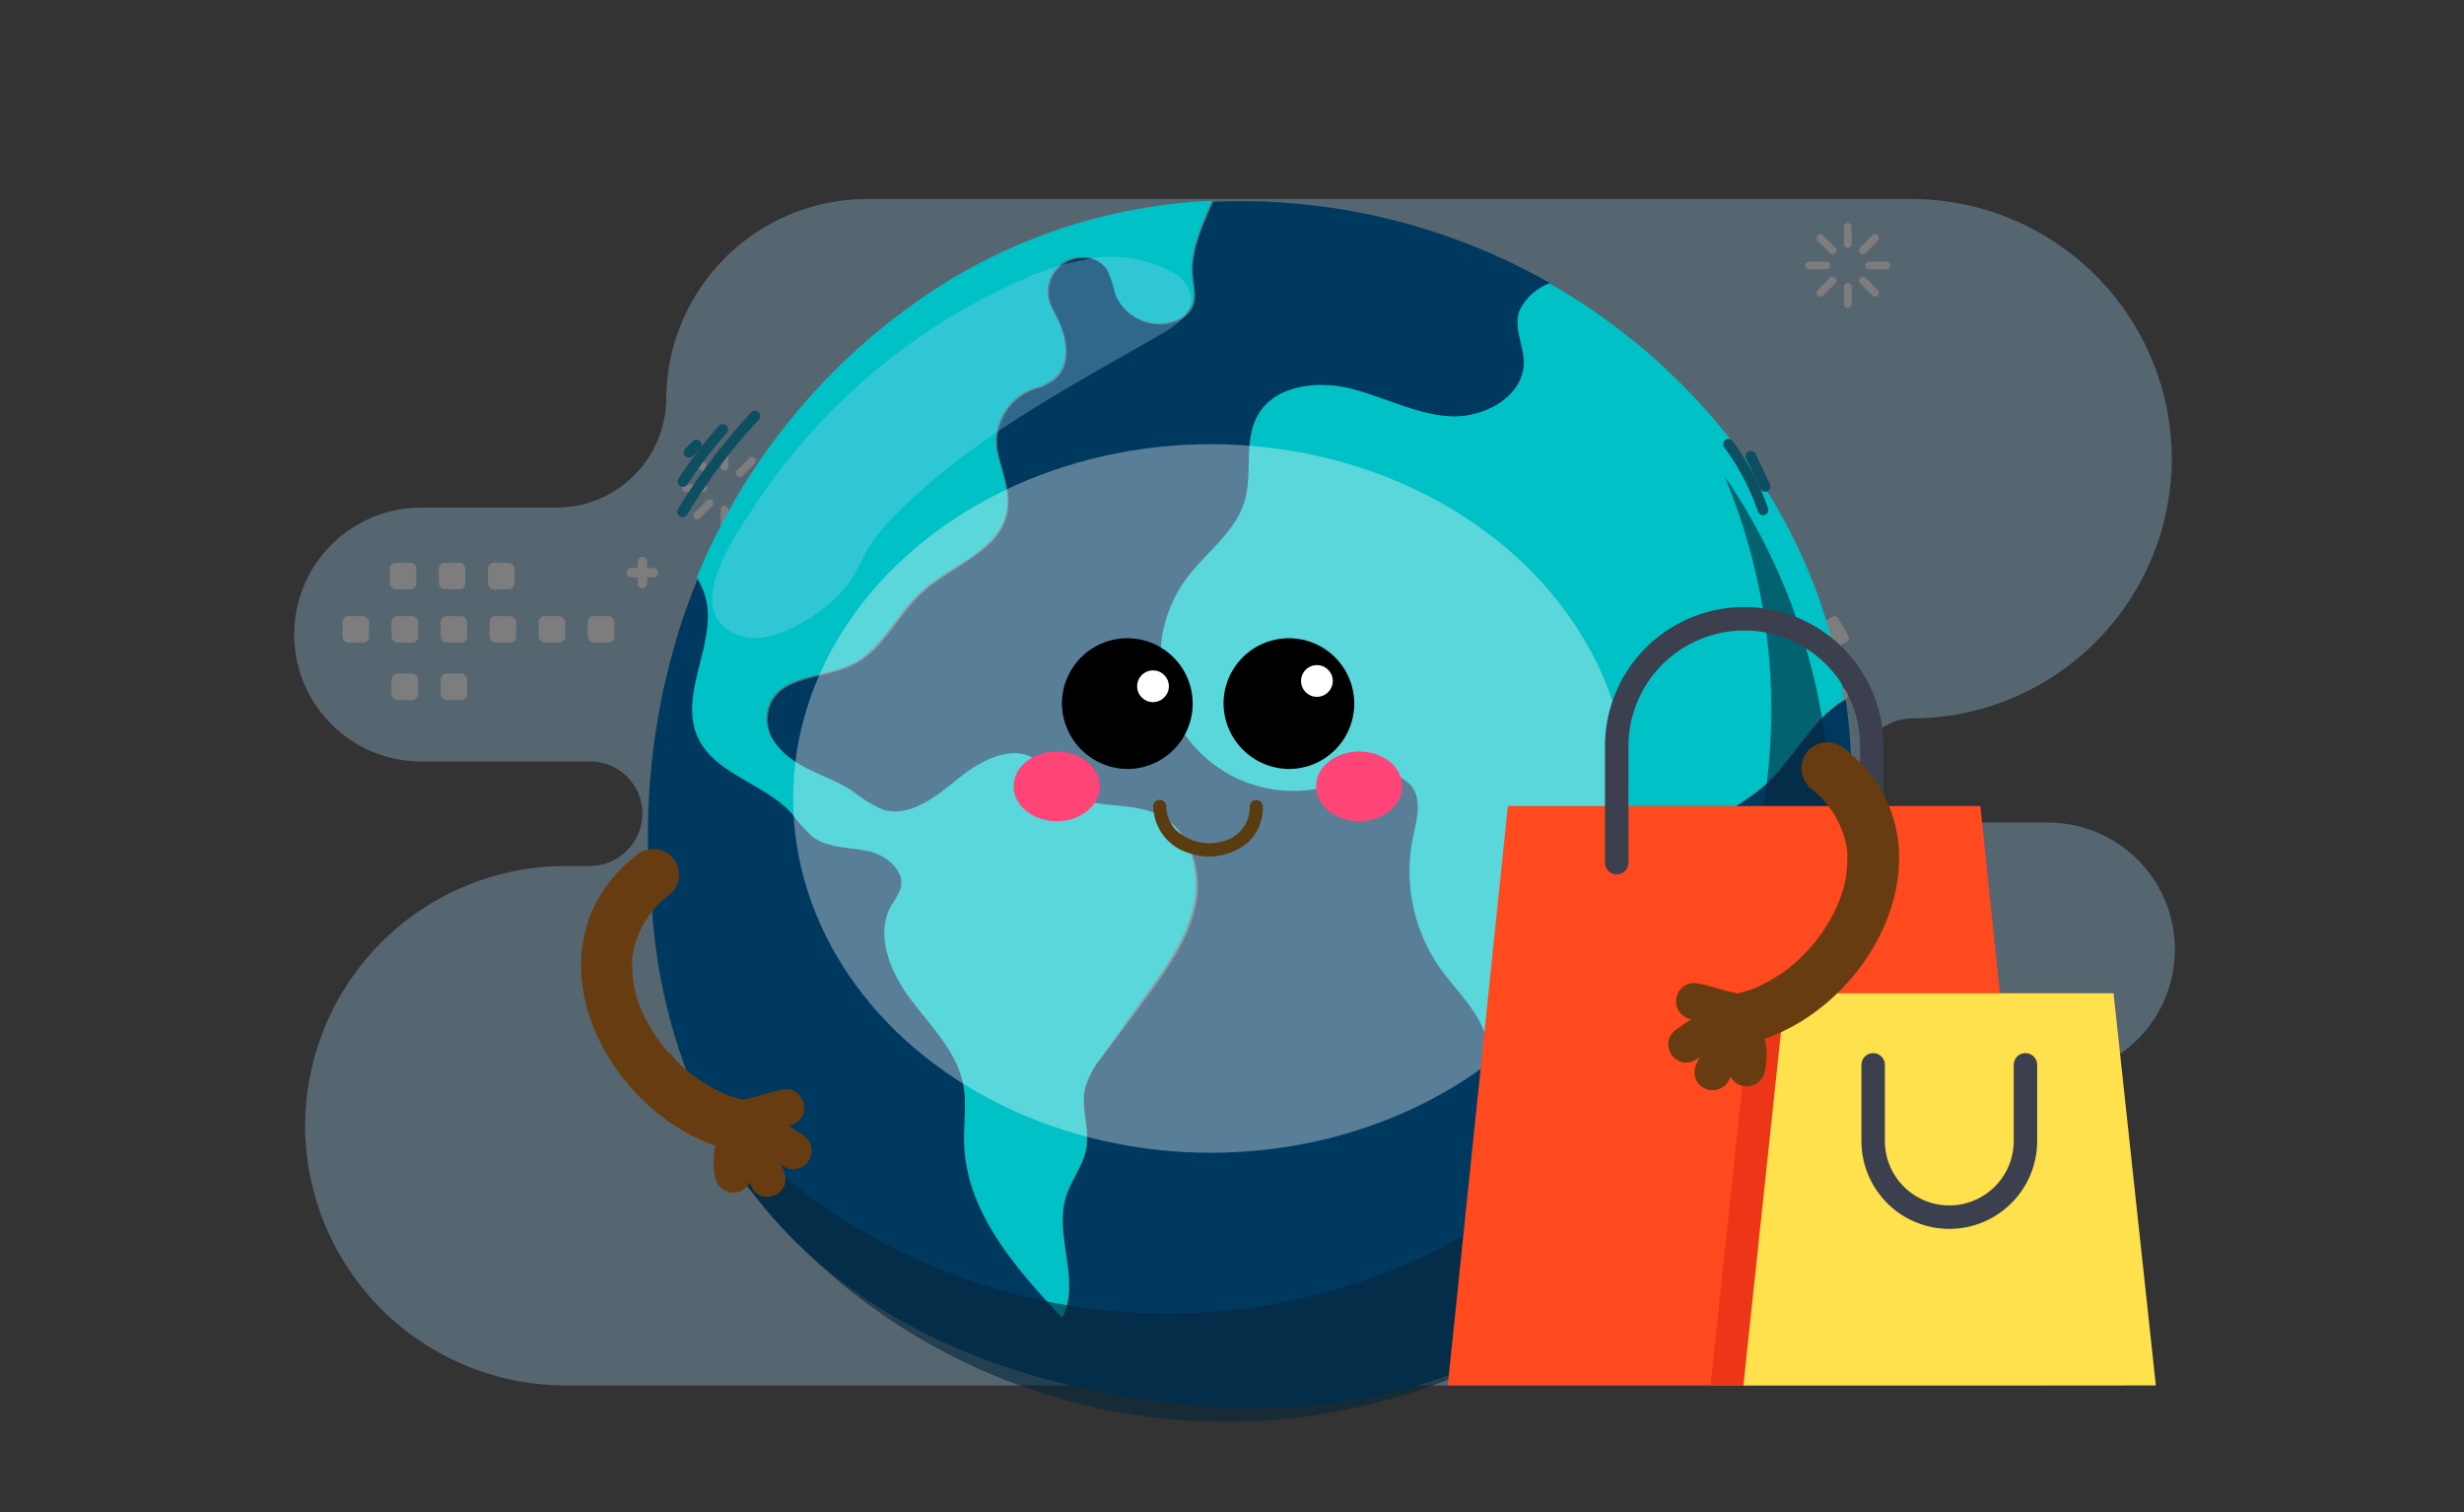 <svg id="Layer_1" data-name="Layer 1" xmlns="http://www.w3.org/2000/svg" viewBox="0 0 233 143"><rect x="0" y="0" width="233" height="143" fill="#333333" stroke="none"/><defs><style>.cls-1{opacity:0.36;}.cls-2{fill:#94bfdf;}.cls-12,.cls-2,.cls-4{fill-rule:evenodd;}.cls-10,.cls-3,.cls-4{fill:#fff;}.cls-5{fill:#00c1c6;}.cls-6{fill:#003960;}.cls-7{fill:#05273a;opacity:0.61;}.cls-8{fill:#9fd7f2;opacity:0.3;}.cls-9{fill:none;stroke:#0d4e60;stroke-linecap:round;stroke-linejoin:round;}.cls-10{opacity:0.35;}.cls-11{fill:#5a3c11;}.cls-12{fill:#ff4478;}.cls-13{fill:#683c11;}.cls-14{fill:#ff491f;}.cls-15{fill:#ed3618;}.cls-16{fill:#ffe14d;}.cls-17{fill:#3c3f4d;}</style></defs><title>ecommerce</title><g class="cls-1"><path class="cls-2" d="M180.82,18.82a24.63,24.63,0,0,1,24.55,24.55h0a24.63,24.63,0,0,1-24.55,24.56h0a4.94,4.94,0,0,0-4.93,4.92h0a5,5,0,0,0,4.93,4.93h12.84a12,12,0,0,1,12,12h0a12,12,0,0,1-12,12,10.39,10.39,0,0,0-10.35,10.36h0A19,19,0,0,1,164.4,131h-111a24.63,24.63,0,0,1-24.55-24.55h0A24.63,24.63,0,0,1,53.44,81.89h2.38A5,5,0,0,0,60.75,77h0A4.94,4.94,0,0,0,55.82,72h-16a12,12,0,0,1-12-12h0a12,12,0,0,1,12-12H52.67A10.39,10.39,0,0,0,63,37.72h0a19,19,0,0,1,18.9-18.9Z"/><rect class="cls-3" x="177.21" y="113.74" width="2.51" height="2.51" rx="0.58"/><rect class="cls-3" x="172.58" y="113.74" width="2.51" height="2.51" rx="0.58"/><path class="cls-3" d="M168.53,113.74h1.34a.58.58,0,0,1,.58.58v1.34a.58.58,0,0,1-.58.58h-1.34a.59.59,0,0,1-.59-.59v-1.34A.58.58,0,0,1,168.53,113.74Z"/><rect class="cls-3" x="163.31" y="113.74" width="2.51" height="2.51" rx="0.58"/><rect class="cls-3" x="158.67" y="113.74" width="2.51" height="2.51" rx="0.58"/><rect class="cls-3" x="172.41" y="108.68" width="2.51" height="2.51" rx="0.58"/><rect class="cls-3" x="167.77" y="108.68" width="2.51" height="2.51" rx="0.58"/><path class="cls-3" d="M163.72,108.68h1.34a.59.59,0,0,1,.59.59v1.34a.58.58,0,0,1-.58.58h-1.34a.58.58,0,0,1-.58-.58v-1.34A.58.58,0,0,1,163.72,108.68Z"/><path class="cls-3" d="M168.53,119.17h1.34a.58.58,0,0,1,.58.58v1.34a.59.59,0,0,1-.59.59h-1.34a.59.59,0,0,1-.59-.59v-1.34A.58.58,0,0,1,168.53,119.17Z"/><path class="cls-3" d="M163.89,119.17h1.34a.58.58,0,0,1,.58.58v1.34a.59.59,0,0,1-.59.59h-1.34a.58.58,0,0,1-.58-.58v-1.34A.58.58,0,0,1,163.89,119.17Z"/><path class="cls-4" d="M156,68.52a.36.36,0,0,1,.36-.36.37.37,0,0,1,.37.36v1.64a.37.37,0,0,1-.37.36.36.36,0,0,1-.36-.36V68.52Zm-2.48,1.33a.36.36,0,0,1,0-.51.36.36,0,0,1,.52,0l1.15,1.15a.37.37,0,0,1,0,.52.36.36,0,0,1-.51,0l-1.16-1.16Zm-.81,2.69a.36.36,0,0,1-.36-.36.37.37,0,0,1,.36-.37h1.63a.37.37,0,0,1,.37.37.36.36,0,0,1-.37.36ZM154,75a.37.37,0,0,1-.52-.52l1.16-1.15a.36.36,0,1,1,.51.51L154,75Zm2.69.81a.37.37,0,0,1-.37.36.36.36,0,0,1-.36-.36V74.2a.36.36,0,0,1,.36-.37.37.37,0,0,1,.37.37v1.63Zm2.47-1.33a.36.36,0,0,1,0,.52.36.36,0,0,1-.51,0l-1.16-1.16a.36.36,0,0,1,0-.51.37.37,0,0,1,.52,0l1.15,1.15Zm.82-2.69a.37.37,0,0,1,.36.37.36.36,0,0,1-.36.36h-1.64a.36.36,0,0,1-.36-.36.37.37,0,0,1,.36-.37Zm-1.33-2.47a.36.36,0,0,1,.51.51L158,71a.37.37,0,0,1-.52-.52Z"/><path class="cls-4" d="M158.51,53.83v.59h.59a.45.45,0,0,1,.44.45h0a.45.45,0,0,1-.44.45h-.59v.59a.45.45,0,0,1-.45.45h0a.45.45,0,0,1-.45-.45v-.59H157a.45.45,0,0,1-.45-.45h0a.46.46,0,0,1,.45-.45h.59v-.59a.45.45,0,0,1,.45-.44h0A.45.45,0,0,1,158.51,53.83Z"/><path class="cls-4" d="M105.28,36.55v.59h.58a.45.45,0,0,1,.45.45h0a.45.45,0,0,1-.45.45h-.58v.59a.45.45,0,0,1-.45.44h0a.45.45,0,0,1-.45-.44V38h-.59a.45.45,0,0,1-.45-.45h0a.45.45,0,0,1,.45-.45h.59v-.59a.45.45,0,0,1,.45-.45h0A.46.46,0,0,1,105.28,36.55Z"/><path class="cls-4" d="M61.19,53.11v.59h.59a.45.45,0,0,1,.45.44h0a.45.45,0,0,1-.45.45h-.59v.59a.45.45,0,0,1-.45.45h0a.45.45,0,0,1-.44-.45v-.59h-.59a.45.45,0,0,1-.45-.45h0a.45.45,0,0,1,.45-.44h.59v-.59a.45.45,0,0,1,.44-.45h0A.45.45,0,0,1,61.19,53.11Z"/><path class="cls-4" d="M68.16,42.5a.36.36,0,1,1,.72,0v1.64a.36.36,0,0,1-.72,0V42.5Zm-2.48,1.33a.36.36,0,0,1,0-.51.35.35,0,0,1,.51,0l1.16,1.15a.37.37,0,0,1,0,.52.36.36,0,0,1-.51,0l-1.16-1.16Zm-.81,2.69a.37.37,0,0,1-.37-.36.38.38,0,0,1,.37-.37H66.5a.37.37,0,0,1,.36.37.36.36,0,0,1-.36.36ZM66.19,49a.36.36,0,0,1-.51,0,.37.37,0,0,1,0-.52l1.16-1.15a.35.35,0,0,1,.51,0,.36.36,0,0,1,0,.51L66.19,49Zm2.69.81a.36.36,0,1,1-.72,0V48.18a.36.36,0,1,1,.72,0v1.63Zm2.48-1.33a.37.37,0,0,1,0,.52.36.36,0,0,1-.51,0l-1.16-1.16a.36.36,0,0,1,0-.51.35.35,0,0,1,.51,0l1.16,1.15Zm.81-2.69a.38.38,0,0,1,.37.37.37.37,0,0,1-.37.36H70.54a.36.36,0,0,1-.36-.36.37.37,0,0,1,.36-.37Zm-1.32-2.47a.35.35,0,0,1,.51,0,.36.36,0,0,1,0,.51L70.2,45a.36.36,0,0,1-.51,0,.37.37,0,0,1,0-.52Z"/><path class="cls-4" d="M97.3,77.91a.36.36,0,0,1,.36-.36.37.37,0,0,1,.37.36v1.63a.38.38,0,0,1-.37.37.37.37,0,0,1-.36-.37V77.91Zm-2.48,1.33a.37.37,0,1,1,.52-.52l1.15,1.16a.35.35,0,0,1,0,.51.36.36,0,0,1-.51,0l-1.16-1.15ZM94,81.93a.37.37,0,0,1-.36-.37A.36.36,0,0,1,94,81.2h1.64a.36.36,0,0,1,.36.36.37.37,0,0,1-.36.37Zm1.33,2.47a.36.36,0,0,1-.52,0,.36.36,0,0,1,0-.51L96,82.73a.36.36,0,0,1,.51,0,.36.36,0,0,1,0,.52L95.34,84.4Zm2.69.82a.37.37,0,0,1-.37.36.36.36,0,0,1-.36-.36V83.58a.36.36,0,0,1,.36-.36.37.37,0,0,1,.37.36v1.64Zm2.48-1.33a.36.36,0,0,1,0,.51.36.36,0,0,1-.52,0l-1.16-1.15a.37.37,0,0,1,.52-.52l1.16,1.16Zm.81-2.69a.36.36,0,0,1,.36.36.37.37,0,0,1-.36.37H99.68a.37.37,0,0,1-.36-.37.36.36,0,0,1,.36-.36ZM100,78.72a.37.37,0,1,1,.52.52l-1.16,1.15a.37.37,0,0,1-.52,0,.36.36,0,0,1,0-.51Z"/><path class="cls-4" d="M174.37,21.45a.36.36,0,0,1,.72,0v1.63a.36.36,0,1,1-.72,0V21.45Zm-2.48,1.33a.37.37,0,0,1,0-.52.36.36,0,0,1,.51,0l1.16,1.16a.36.36,0,0,1-.51.51l-1.16-1.15Zm-.81,2.69a.38.38,0,0,1-.37-.37.37.37,0,0,1,.37-.36h1.63a.36.36,0,0,1,.36.36.37.37,0,0,1-.36.37Zm1.32,2.47a.36.36,0,1,1-.51-.51l1.16-1.16a.36.36,0,0,1,.51,0,.37.37,0,0,1,0,.52l-1.16,1.15Zm2.69.82a.36.36,0,0,1-.72,0V27.12a.36.36,0,0,1,.72,0v1.64Zm2.48-1.33a.36.36,0,1,1-.51.51l-1.16-1.15a.37.37,0,0,1,0-.52.36.36,0,0,1,.51,0l1.16,1.16Zm.81-2.69a.37.37,0,0,1,.37.36.38.38,0,0,1-.37.37h-1.63a.37.37,0,0,1-.36-.37.36.36,0,0,1,.36-.36Zm-1.32-2.48a.36.36,0,0,1,.51,0,.37.37,0,0,1,0,.52l-1.16,1.15a.36.36,0,0,1-.51-.51Z"/><rect class="cls-3" x="55.58" y="58.26" width="2.51" height="2.51" rx="0.58"/><rect class="cls-3" x="50.94" y="58.26" width="2.51" height="2.51" rx="0.58"/><rect class="cls-3" x="46.3" y="58.26" width="2.51" height="2.51" rx="0.58"/><rect class="cls-3" x="41.67" y="58.26" width="2.51" height="2.51" rx="0.58"/><rect class="cls-3" x="37.03" y="58.26" width="2.51" height="2.51" rx="0.58"/><rect class="cls-3" x="32.39" y="58.26" width="2.51" height="2.51" rx="0.58"/><rect class="cls-3" x="46.14" y="53.21" width="2.51" height="2.51" rx="0.58"/><rect class="cls-3" x="41.5" y="53.21" width="2.51" height="2.51" rx="0.58"/><rect class="cls-3" x="36.86" y="53.21" width="2.51" height="2.51" rx="0.58"/><rect class="cls-3" x="41.67" y="63.69" width="2.51" height="2.51" rx="0.58"/><rect class="cls-3" x="37.03" y="63.69" width="2.51" height="2.51" rx="0.58"/><path class="cls-4" d="M171.71,66.83Zm-1.58-6A3,3,0,1,0,171,63a3,3,0,0,0-.89-2.15Zm-.66-3a5.45,5.45,0,0,1,1.19.5,5.77,5.77,0,0,1,1.05.79.18.18,0,0,0,.22,0l1.41-.82h0a.39.39,0,0,1,.26,0,.34.34,0,0,1,.21.16h0l1,1.72a.37.37,0,0,1,0,.27.35.35,0,0,1-.17.21h0l-1.4.81a.18.18,0,0,0-.09.2h0a3.44,3.44,0,0,1,.12.64,4.87,4.87,0,0,1,0,.66,5.42,5.42,0,0,1-.16,1.3.2.2,0,0,0,.1.21l1.4.81h0a.33.33,0,0,1,.17.21.34.34,0,0,1,0,.26l-1,1.74h0a.35.35,0,0,1-.48.12h0l-1.4-.81a.2.2,0,0,0-.22,0,5.35,5.35,0,0,1-1.05.79,4.93,4.93,0,0,1-1.2.51.19.19,0,0,0-.13.18v1.63a.34.34,0,0,1-.35.35h-2a.34.34,0,0,1-.35-.35V68.3a.18.18,0,0,0-.14-.18,5,5,0,0,1-1.19-.51,5.35,5.35,0,0,1-1.05-.79.2.2,0,0,0-.23,0l-1.4.81a.35.35,0,0,1-.48-.12h0l-1-1.73h0a.3.3,0,0,1,0-.26.29.29,0,0,1,.16-.21l1.41-.82a.19.19,0,0,0,.09-.2h0a5.42,5.42,0,0,1-.16-1.3,4.87,4.87,0,0,1,0-.66,4.52,4.52,0,0,1,.12-.64.2.2,0,0,0-.1-.21l-1.4-.81a.31.31,0,0,1-.16-.21.32.32,0,0,1,0-.27h0l1-1.72h0a.34.34,0,0,1,.21-.16.42.42,0,0,1,.27,0h0l1.41.82a.2.2,0,0,0,.23,0,5.38,5.38,0,0,1,1-.79,5.33,5.33,0,0,1,1.2-.5.19.19,0,0,0,.13-.18V56a.36.36,0,0,1,.1-.25.37.37,0,0,1,.25-.1h2a.37.37,0,0,1,.25.1.36.36,0,0,1,.1.25v1.63A.19.19,0,0,0,169.47,57.8Z"/></g><path class="cls-5" d="M143.59,29.39c-.52,1.58.45,3.27.43,4.94-.05,3.24-3.85,5.24-7.09,5s-6.19-1.87-9.35-2.63-7.09-.29-8.71,2.52c-1.39,2.44-.46,5.57-1.29,8.25-.9,2.88-3.62,4.74-5.42,7.15a12.61,12.61,0,0,0,13.58,19.67,28.91,28.91,0,0,1,4-1.2,3.87,3.87,0,0,1,3.77,1.37c.91,1.38.36,3.19,0,4.8a16,16,0,0,0,2.57,12.25c1.59,2.24,3.82,4.18,4.43,6.86a35.54,35.54,0,0,1,.31,4.14,7,7,0,0,0,2.47,4.82,4.49,4.49,0,0,0,5.19.3,7.3,7.3,0,0,0,1.89-2.4c3.32-5.65,6.7-11.47,7.84-17.93.48-2.72.61-5.65,2.22-7.89s4.34-3.31,6.39-5.15c2.74-2.45,4.6-6.43,7.56-8.12a51.21,51.21,0,0,0-9.35-22.75,58.85,58.85,0,0,0-18.64-16.67l-.09.05A5.13,5.13,0,0,0,143.59,29.39Z"/><path class="cls-6" d="M166.9,74.28c-2.05,1.84-4.79,2.91-6.39,5.15s-1.74,5.17-2.22,7.89c-1.14,6.46-4.52,12.28-7.84,17.93a7.3,7.3,0,0,1-1.89,2.4,4.49,4.49,0,0,1-5.19-.3,7,7,0,0,1-2.47-4.82,35.54,35.54,0,0,0-.31-4.14c-.61-2.68-2.84-4.62-4.43-6.86a16,16,0,0,1-2.57-12.25c.33-1.61.88-3.42,0-4.8a3.87,3.87,0,0,0-3.77-1.37,28.91,28.91,0,0,0-4,1.2,12.61,12.61,0,0,1-13.58-19.67c1.8-2.41,4.52-4.27,5.42-7.15.83-2.68-.1-5.81,1.29-8.25,1.62-2.81,5.56-3.28,8.71-2.52s6.11,2.41,9.35,2.63,7-1.78,7.09-5c0-1.67-1-3.36-.43-4.94a5.13,5.13,0,0,1,2.79-2.6l.09-.05a59.06,59.06,0,0,0-31.81-7.68c-1,2.28-2.09,4.61-1.91,7,.09,1,.41,2.13-.06,3.05a2.74,2.74,0,0,1-1.12,1.09,4.43,4.43,0,0,1-6.07-2.29,11.92,11.92,0,0,0-.77-2.32,2.68,2.68,0,0,0-2.46-1.19,3.23,3.23,0,0,0-2.8,4.74c.26.51.53,1,.75,1.55.71,1.66.92,3.83-.4,5.07a4.72,4.72,0,0,1-1.94,1,5.29,5.29,0,0,0-3.53,6.18c.44,1.83,1.21,3.67.85,5.51-.72,3.7-5.25,5-8,7.53-2.38,2.14-3.72,5.47-6.59,6.88s-6.93,1-7.92,4.06a3.81,3.81,0,0,0,.68,3.48c1.86,2.42,4.85,2.89,7.22,4.44a12.9,12.9,0,0,0,2.89,1.77c2.59.83,5.14-1.18,7.25-2.91s5.14-3.32,7.38-1.77c1,.72,1.58,2,2.53,2.78,2.35,2.08,6.15,1,9,2.41s4,5.14,3.4,8.29-2.51,5.88-4.38,8.49L104.18,100a8.24,8.24,0,0,0-1.55,2.92c-.42,1.86.45,3.8.12,5.68-.28,1.63-1.43,3-1.92,4.56-1.15,3.7,1.44,8-.35,11.45-4.39-4.68-9-10-9.25-16.37-.06-1.88.27-3.8-.09-5.65-.61-3.15-3.09-5.54-5-8.11s-3.39-6.13-1.77-8.91A7,7,0,0,0,85.19,84c.49-1.73-1.42-3.22-3.18-3.59s-3.72-.26-5.16-1.34A14.75,14.75,0,0,1,75,77c-2.62-2.95-7.47-3.77-9-7.4-1.83-4.27,2.29-9.34.62-13.68a6.49,6.49,0,0,0-.63-1.23c-.68,1.65-1.29,3.35-1.83,5.08a65.19,65.19,0,0,0-2.5,26.31,53.43,53.43,0,0,0,5.09,19.5c6.89,14.3,20.44,22.2,34.77,25.47,15.87,3.63,32.83,3.14,46.58-7,18.19-13.37,29.64-36,26.43-57.91C171.5,67.85,169.64,71.83,166.9,74.28Z"/><path class="cls-5" d="M65.93,69.59c1.56,3.63,6.41,4.45,9,7.4a14.75,14.75,0,0,0,1.89,2.12c1.44,1.08,3.41,1,5.16,1.34s3.67,1.86,3.18,3.59a7,7,0,0,1-.84,1.51c-1.62,2.78-.16,6.34,1.77,8.91s4.41,5,5,8.11c.36,1.85,0,3.77.09,5.65.21,6.41,4.86,11.69,9.25,16.37,1.79-3.43-.8-7.75.35-11.45.49-1.58,1.64-2.93,1.92-4.56.33-1.88-.54-3.82-.12-5.68a8.24,8.24,0,0,1,1.55-2.92l4.41-6.16c1.87-2.61,3.78-5.33,4.38-8.49s-.52-6.88-3.4-8.29-6.62-.33-9-2.41c-.95-.83-1.5-2.06-2.53-2.78-2.24-1.55-5.27.05-7.38,1.77S86,77.36,83.44,76.53a12.9,12.9,0,0,1-2.89-1.77c-2.37-1.55-5.36-2-7.22-4.44a3.81,3.81,0,0,1-.68-3.48c1-3.05,5.14-2.69,7.92-4.06S84.78,58,87.16,55.9c2.79-2.53,7.32-3.83,8-7.53.36-1.84-.41-3.68-.85-5.51a5.29,5.29,0,0,1,3.53-6.18,4.72,4.72,0,0,0,1.94-1c1.32-1.24,1.11-3.41.4-5.07-.22-.52-.49-1-.75-1.55a3.23,3.23,0,0,1,2.8-4.74,2.68,2.68,0,0,1,2.46,1.19,11.92,11.92,0,0,1,.77,2.32,4.43,4.43,0,0,0,6.07,2.29,2.74,2.74,0,0,0,1.12-1.09c.47-.92.15-2,.06-3.05-.18-2.35.93-4.68,1.91-7a52.4,52.4,0,0,0-25.07,7.65,59.47,59.47,0,0,0-23.67,28,6.49,6.49,0,0,1,.63,1.23C68.22,60.25,64.1,65.32,65.93,69.59Z"/><path class="cls-7" d="M163.06,45A57.13,57.13,0,0,1,63.25,99.38,57.13,57.13,0,1,0,163.06,45Z"/><path class="cls-8" d="M71.5,47.63a58.26,58.26,0,0,1,25-21.11,24.88,24.88,0,0,1,7.07-2.13,11.64,11.64,0,0,1,7.18,1.3,3.43,3.43,0,0,1,1.87,2.3c.21,1.61-1.4,2.81-2.81,3.61-8.72,5-17.75,9.73-24.87,16.81a18.32,18.32,0,0,0-2.79,3.36c-.62,1-1.07,2.14-1.73,3.13A13.24,13.24,0,0,1,76,58.78a10.1,10.1,0,0,1-4,1.51A4.55,4.55,0,0,1,68.17,59C65.54,56.05,69.89,50.07,71.5,47.63Z"/><path class="cls-9" d="M64.54,48.4a56.43,56.43,0,0,1,6.85-9.06"/><path class="cls-9" d="M64.58,45.54a41.05,41.05,0,0,1,3.77-4.94"/><path class="cls-9" d="M65.15,42.78l.7-.71"/><path class="cls-9" d="M163.64,112.29a38.38,38.38,0,0,1-8,7.52"/><path class="cls-9" d="M163.87,114.26a14.36,14.36,0,0,1-5.42,5.57"/><path class="cls-9" d="M163,117.62a10.64,10.64,0,0,1-1.26,1.07"/><path class="cls-9" d="M163.45,42a22.91,22.91,0,0,1,3.26,6.21"/><path class="cls-9" d="M165.56,43.14,166.92,46"/><ellipse class="cls-10" cx="114.5" cy="75.5" rx="39.5" ry="33.5"/><path class="cls-11" d="M109.05,76.2a4.73,4.73,0,0,0,3.54,4.51,5.7,5.7,0,0,0,5.58-1.2,4.58,4.58,0,0,0,1.25-3.31.63.63,0,0,0-1.25,0,3.3,3.3,0,0,1-2.59,3.37,4.67,4.67,0,0,1-4.29-1,3.25,3.25,0,0,1-1-2.39.63.63,0,0,0-1.25,0Z"/><path d="M106.59,72.71a6.18,6.18,0,1,0-6.17-6.17,6.24,6.24,0,0,0,6.17,6.17Z"/><path d="M121.88,72.71a6.18,6.18,0,1,0-6.18-6.17,6.24,6.24,0,0,0,6.18,6.17Z"/><circle class="cls-3" cx="109.03" cy="64.89" r="1.5"/><circle class="cls-3" cx="124.53" cy="64.39" r="1.5"/><path class="cls-12" d="M104,74.35c0,1.82-1.83,3.3-4.08,3.3s-4.07-1.48-4.07-3.3,1.82-3.29,4.07-3.29S104,72.53,104,74.35Z"/><path class="cls-12" d="M132.6,74.35c0,1.82-1.82,3.3-4.07,3.3s-4.08-1.48-4.08-3.3,1.82-3.29,4.08-3.29S132.6,72.53,132.6,74.35Z"/><path class="cls-13" d="M60,81c-11.42,9.25-1.64,26.62,11,28.11a2.47,2.47,0,0,0,2.47-2.46A2.54,2.54,0,0,0,71,104.14c.39,0-.41-.08-.5-.1a8.46,8.46,0,0,1-.9-.23,7.79,7.79,0,0,1-1.19-.42,16.49,16.49,0,0,1-2.84-1.67A15.7,15.7,0,0,1,61,96.23a10.67,10.67,0,0,1-1.18-5.89,9,9,0,0,1,3.67-5.89,2.49,2.49,0,0,0,0-3.49A2.53,2.53,0,0,0,60,81Z"/><path class="cls-13" d="M71,107.3a9.1,9.1,0,0,0,1.16-.21l.93-.26a12.69,12.69,0,0,1,1.69-.43l-.46.06h0a1.29,1.29,0,0,0,.67-.15,1.24,1.24,0,0,0,.55-.35,1.78,1.78,0,0,0,.51-1.23,1.75,1.75,0,0,0-.51-1.22,1.67,1.67,0,0,0-1.22-.51,9.12,9.12,0,0,0-1.16.22l-.93.26a12.31,12.31,0,0,1-1.69.43l.46-.06h0a1.33,1.33,0,0,0-.66.14,1.29,1.29,0,0,0-.56.36,1.73,1.73,0,0,0,0,2.45,1.66,1.66,0,0,0,1.22.5Z"/><path class="cls-13" d="M70,108c.28.1.57.2.84.32l-.41-.18a22.21,22.21,0,0,1,3.71,2.17,1.72,1.72,0,0,0,1.33.17,1.73,1.73,0,0,0,.42-3.16,20.14,20.14,0,0,0-5-2.65,1.74,1.74,0,0,0-2.13,1.21A1.77,1.77,0,0,0,70,108Z"/><path class="cls-13" d="M69,107.22c.15.32.29.65.43,1l-.17-.41c.63,1.5,1.15,3,1.84,4.51a1.73,1.73,0,0,0,1,.79,1.77,1.77,0,0,0,1.33-.17,1.74,1.74,0,0,0,.8-1,2,2,0,0,0-.18-1.33c-.15-.32-.3-.65-.44-1l.18.41c-.63-1.5-1.15-3-1.85-4.51a1.71,1.71,0,0,0-1-.79,1.76,1.76,0,0,0-1.33.17,1.74,1.74,0,0,0-.8,1,1.93,1.93,0,0,0,.18,1.33Z"/><path class="cls-13" d="M68.67,105.89a7.11,7.11,0,0,0-1,5.62,1.75,1.75,0,0,0,2.13,1.21A1.77,1.77,0,0,0,71,110.59a3.69,3.69,0,0,1-.11-.56l.06.46a5,5,0,0,1,0-1.28l-.06.46a5.48,5.48,0,0,1,.39-1.44l-.18.41a7.58,7.58,0,0,1,.55-1,1.76,1.76,0,0,0,.18-1.33,1.83,1.83,0,0,0-.8-1,1.77,1.77,0,0,0-2.37.62Z"/><path class="cls-14" d="M193,131H136.9l5.69-54.79h44.68l.95,9.14Z"/><path class="cls-15" d="M165.69,93.92h31.06l4,37.08h-39Z"/><path class="cls-16" d="M168.8,93.92h31.06l4,37.08h-39Z"/><path class="cls-17" d="M177,82.68a1.11,1.11,0,0,1-1.11-1.11v-11a10.95,10.95,0,1,0-21.9,0v11a1.11,1.11,0,0,1-2.22,0v-11a13.17,13.17,0,1,1,26.34,0v11A1.11,1.11,0,0,1,177,82.68Z"/><path class="cls-17" d="M184.33,116.2a8.32,8.32,0,0,1-8.31-8.31v-7.2a1.11,1.11,0,1,1,2.22,0v7.2a6.09,6.09,0,0,0,12.18,0v-7.2a1.11,1.11,0,1,1,2.22,0v7.2A8.32,8.32,0,0,1,184.33,116.2Z"/><path class="cls-13" d="M171,74.39a9,9,0,0,1,3.66,5.9,12.47,12.47,0,0,1-.12,2.77,11.86,11.86,0,0,1-1.06,3.11A15.7,15.7,0,0,1,169,91.66a16.5,16.5,0,0,1-2.84,1.68,10,10,0,0,1-1.18.42l-.77.2c-.09,0-1,.17-.64.13a2.53,2.53,0,0,0-2.46,2.46A2.49,2.49,0,0,0,163.55,99c12.61-1.5,22.39-18.87,11-28.11a2.54,2.54,0,0,0-3.49,0,2.47,2.47,0,0,0,0,3.48Z"/><path class="cls-13" d="M163.54,93.79h0l.46.07a13.51,13.51,0,0,1-1.69-.44l-.94-.26a8.94,8.94,0,0,0-1.15-.21,1.72,1.72,0,0,0-1.23.5,1.77,1.77,0,0,0-.5,1.23,1.74,1.74,0,0,0,.5,1.22l.35.27a1.79,1.79,0,0,0,.88.24h0l-.46-.06a12,12,0,0,1,1.69.43l.94.27a11.08,11.08,0,0,0,1.15.21,1.78,1.78,0,0,0,1.23-.51,1.74,1.74,0,0,0,.5-1.22,1.77,1.77,0,0,0-.5-1.23l-.35-.27a1.78,1.78,0,0,0-.88-.23Z"/><path class="cls-13" d="M163.61,94.62a19.67,19.67,0,0,0-5,2.66,1.83,1.83,0,0,0-.8,1,1.77,1.77,0,0,0,.18,1.33,1.75,1.75,0,0,0,1,.8,1.71,1.71,0,0,0,1.33-.18,23,23,0,0,1,3.72-2.17l-.42.18a8.64,8.64,0,0,1,.85-.31,1.86,1.86,0,0,0,1-.8,1.72,1.72,0,0,0,.17-1.33,1.74,1.74,0,0,0-2.12-1.21Z"/><path class="cls-13" d="M162.57,95.41c-.7,1.47-1.21,3-1.84,4.51l.17-.41c-.14.33-.28.65-.44,1a1.89,1.89,0,0,0-.17,1.34,1.77,1.77,0,0,0,.79,1,1.75,1.75,0,0,0,2.37-.62c.7-1.47,1.22-3,1.85-4.51l-.18.42c.14-.33.29-.66.44-1a1.87,1.87,0,0,0,.17-1.33,1.79,1.79,0,0,0-.79-1,1.77,1.77,0,0,0-2.37.62Z"/><path class="cls-13" d="M162.85,97.58a5.74,5.74,0,0,1,.55,1l-.17-.41a5.9,5.9,0,0,1,.39,1.44l-.06-.46a5.48,5.48,0,0,1,0,1.28l.06-.46a5,5,0,0,1-.11.56,1.84,1.84,0,0,0,.17,1.34,1.74,1.74,0,0,0,3.17-.42,7.08,7.08,0,0,0-1-5.62,1.8,1.8,0,0,0-1-.79,1.71,1.71,0,0,0-1.33.17,1.75,1.75,0,0,0-.8,1,1.79,1.79,0,0,0,.17,1.34Z"/></svg>